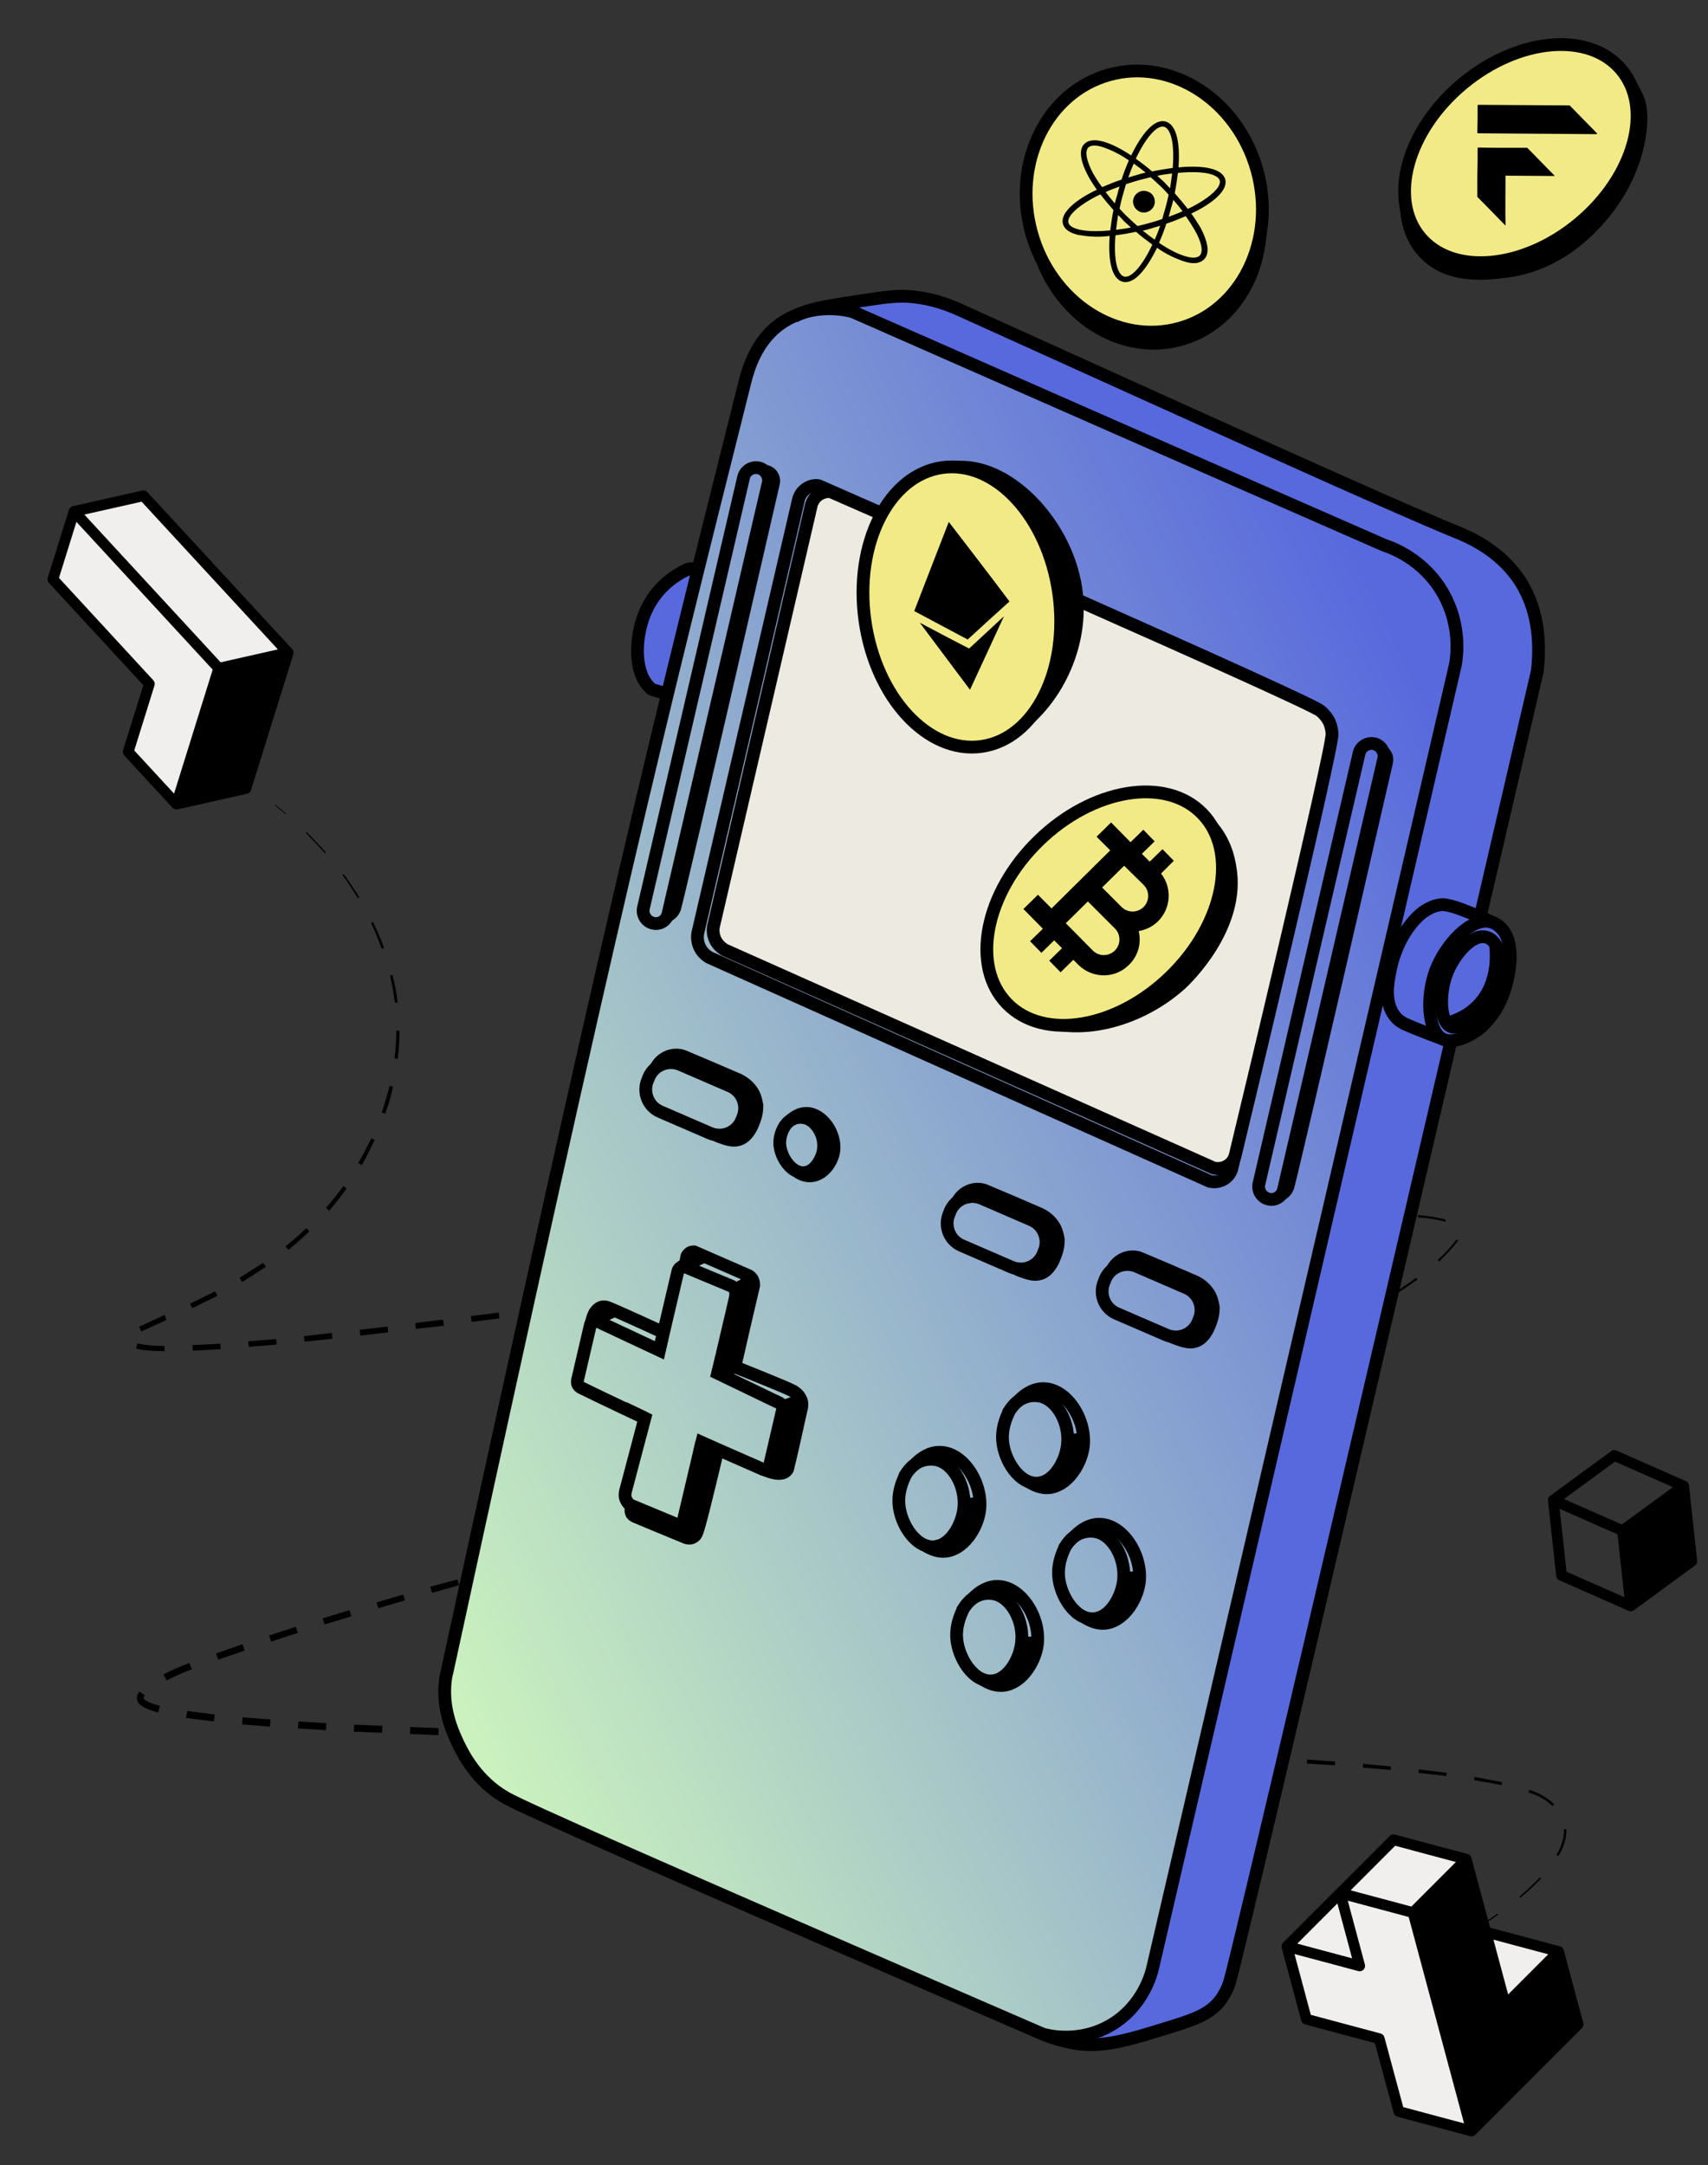 <svg width="116" height="147" viewBox="0 0 116 147" fill="none" xmlns="http://www.w3.org/2000/svg">
<rect x="0" y="0" width="116" height="147" fill="#333333" stroke="none"/>
<path d="M80.3 23.473C84.602 22.277 87.001 17.396 85.659 12.57C84.317 7.744 79.742 4.801 75.44 5.997C71.138 7.193 68.738 12.075 70.08 16.901C71.422 21.727 75.998 24.669 80.3 23.473Z" fill="black"/>
<path d="M80.106 22.29C84.335 21.115 86.691 16.309 85.37 11.557C84.048 6.804 79.549 3.905 75.32 5.08C71.092 6.256 68.735 11.061 70.057 15.814C71.379 20.566 75.878 23.466 80.106 22.29Z" fill="#F2EA86" stroke="black" stroke-width="0.866" stroke-miterlimit="10"/>
<path d="M80.906 14.499C81.241 14.341 81.576 14.164 81.892 13.966C82.897 13.316 83.351 12.705 83.213 12.172C82.996 11.423 81.675 11.206 80.038 11.364C80.156 9.747 79.92 8.446 79.151 8.249C78.382 8.052 77.534 9.097 76.824 10.556C75.463 9.649 74.201 9.215 73.649 9.767C73.255 10.161 73.354 10.911 73.906 11.956C74.083 12.271 74.28 12.586 74.497 12.882C74.162 13.04 73.827 13.217 73.511 13.414C72.506 14.065 72.052 14.676 72.19 15.209C72.289 15.563 72.644 15.8 73.176 15.938C73.906 16.076 74.635 16.115 75.365 16.017C75.246 17.633 75.483 18.935 76.252 19.132C77.021 19.329 77.869 18.284 78.579 16.825C79.171 17.239 79.841 17.574 80.551 17.791C81.063 17.929 81.497 17.89 81.773 17.614C82.168 17.219 82.069 16.47 81.517 15.425C81.32 15.11 81.123 14.794 80.906 14.499ZM82.838 12.251C82.937 12.586 82.503 13.099 81.675 13.631C81.359 13.828 81.024 14.025 80.669 14.183C80.393 13.828 80.097 13.473 79.782 13.119C79.88 12.646 79.939 12.192 79.999 11.739C81.615 11.581 82.7 11.798 82.838 12.251ZM78.106 15.13C77.81 15.209 77.534 15.287 77.258 15.347C77.041 15.169 76.844 14.972 76.627 14.775C76.41 14.578 76.213 14.361 76.035 14.164C76.094 13.887 76.154 13.611 76.232 13.335C76.311 13.059 76.39 12.784 76.469 12.508C76.745 12.409 77.021 12.33 77.297 12.251C77.593 12.172 77.869 12.094 78.145 12.034C78.362 12.212 78.559 12.409 78.776 12.606C78.993 12.803 79.19 13.02 79.368 13.217C79.308 13.493 79.249 13.769 79.171 14.045C79.092 14.321 79.013 14.597 78.934 14.873C78.658 14.972 78.382 15.051 78.106 15.13ZM78.796 15.327C78.677 15.662 78.559 15.977 78.421 16.273C78.165 16.096 77.889 15.879 77.613 15.662C77.81 15.623 78.007 15.563 78.204 15.504C78.401 15.445 78.599 15.386 78.796 15.327ZM76.804 15.445C76.449 15.524 76.114 15.563 75.799 15.603C75.838 15.287 75.877 14.952 75.937 14.597C76.075 14.735 76.213 14.873 76.351 15.031C76.508 15.169 76.647 15.307 76.804 15.445ZM75.72 13.809C75.483 13.552 75.286 13.296 75.089 13.04C75.385 12.902 75.7 12.784 76.035 12.665C75.976 12.862 75.917 13.04 75.877 13.237C75.818 13.414 75.759 13.611 75.72 13.809ZM76.627 12.054C76.745 11.719 76.863 11.403 77.001 11.108C77.258 11.285 77.534 11.502 77.81 11.719C77.613 11.758 77.415 11.817 77.218 11.877C77.001 11.936 76.804 11.995 76.627 12.054ZM78.599 11.936C78.954 11.857 79.289 11.817 79.604 11.778C79.565 12.094 79.525 12.429 79.466 12.784C79.328 12.646 79.19 12.508 79.052 12.35C78.894 12.212 78.756 12.074 78.599 11.936ZM79.683 13.572C79.92 13.828 80.117 14.085 80.314 14.341C80.018 14.479 79.703 14.597 79.368 14.716C79.427 14.518 79.486 14.341 79.525 14.144C79.585 13.966 79.644 13.769 79.683 13.572ZM79.052 8.604C79.525 8.722 79.782 9.787 79.644 11.403C79.19 11.463 78.717 11.541 78.244 11.64C77.889 11.325 77.514 11.049 77.139 10.773C77.83 9.314 78.579 8.486 79.052 8.604ZM74.241 11.778C73.787 10.93 73.669 10.28 73.906 10.023C74.064 9.866 74.359 9.846 74.754 9.944C75.444 10.161 76.075 10.477 76.666 10.891C76.489 11.305 76.311 11.739 76.173 12.192C75.7 12.35 75.266 12.527 74.852 12.705C74.635 12.429 74.438 12.113 74.241 11.778ZM72.565 15.13C72.466 14.794 72.9 14.282 73.728 13.749C74.044 13.552 74.379 13.355 74.734 13.197C75.01 13.552 75.306 13.907 75.621 14.262C75.523 14.735 75.463 15.189 75.404 15.642C73.787 15.8 72.703 15.583 72.565 15.13ZM76.351 18.777C75.877 18.659 75.621 17.594 75.759 15.977C76.213 15.918 76.686 15.839 77.159 15.741C77.514 16.056 77.889 16.332 78.263 16.608C77.573 18.067 76.824 18.895 76.351 18.777ZM81.478 17.357C81.142 17.693 80.058 17.397 78.717 16.49C78.894 16.076 79.072 15.642 79.21 15.189C79.683 15.031 80.117 14.854 80.531 14.676C80.748 14.972 80.945 15.307 81.142 15.623C81.615 16.451 81.734 17.101 81.478 17.357Z" fill="black"/>
<path d="M78.401 13.493C78.52 13.887 78.283 14.282 77.889 14.4C77.494 14.518 77.1 14.282 76.982 13.887C76.863 13.493 77.1 13.099 77.494 12.981C77.889 12.882 78.303 13.099 78.401 13.493Z" fill="black"/>
<path d="M18.672 54.62L19.421 55.231L19.382 55.271L18.652 54.659L18.672 54.62Z" fill="black"/>
<path d="M20.84 56.493L22.142 57.873L22.083 57.932L20.781 56.552L20.84 56.493Z" fill="black"/>
<path d="M23.345 59.352C23.719 59.864 24.074 60.397 24.409 60.929L24.311 60.988C23.976 60.456 23.64 59.923 23.266 59.411L23.345 59.352Z" fill="black"/>
<path d="M25.335 62.604C25.611 63.176 25.868 63.768 26.085 64.359L25.927 64.418C25.71 63.827 25.473 63.235 25.197 62.663L25.335 62.604Z" fill="black"/>
<path d="M26.658 66.193C26.816 66.804 26.934 67.435 27.013 68.066L26.816 68.085C26.737 67.455 26.638 66.844 26.48 66.232L26.658 66.193Z" fill="black"/>
<path d="M27.13 69.978C27.13 70.609 27.091 71.26 27.012 71.89L26.795 71.871C26.874 71.24 26.913 70.609 26.913 69.978H27.13Z" fill="black"/>
<path d="M26.697 73.783C26.559 74.414 26.381 75.025 26.164 75.617L25.928 75.538C26.125 74.946 26.302 74.335 26.46 73.724L26.697 73.783Z" fill="black"/>
<path d="M25.454 77.391L25.02 78.259C24.941 78.397 24.882 78.554 24.803 78.692L24.567 79.106L24.33 78.968L24.567 78.554C24.646 78.416 24.705 78.278 24.784 78.14L25.217 77.293L25.454 77.391Z" fill="black"/>
<path d="M23.541 80.703C23.166 81.216 22.772 81.728 22.358 82.201L22.141 82.004C22.555 81.531 22.949 81.038 23.324 80.526L23.541 80.703Z" fill="black"/>
<path d="M21.019 83.602C20.566 84.035 20.073 84.469 19.58 84.863L19.383 84.627C19.876 84.232 20.349 83.818 20.802 83.385L21.019 83.602Z" fill="black"/>
<path d="M18.062 86.007L16.445 87.051L16.268 86.756L17.865 85.75L18.062 86.007Z" fill="black"/>
<path d="M14.768 87.978L13.052 88.825L12.914 88.51L14.61 87.682L14.768 87.978Z" fill="black"/>
<path d="M11.317 89.614L9.601 90.403L9.443 90.088L11.179 89.279L11.317 89.614Z" fill="black"/>
<path d="M9.325 91.211C9.621 91.29 9.917 91.31 10.232 91.349C10.547 91.369 10.863 91.388 11.178 91.388V91.743C10.863 91.743 10.547 91.724 10.212 91.704C9.897 91.684 9.562 91.645 9.246 91.566L9.325 91.211Z" fill="black"/>
<path d="M13.072 91.33L14.965 91.231L14.985 91.606L13.092 91.705L13.072 91.33Z" fill="black"/>
<path d="M16.857 91.073L18.75 90.916L18.79 91.29L16.897 91.448L16.857 91.073Z" fill="black"/>
<path d="M20.643 90.719L22.535 90.502L22.575 90.896L20.682 91.093L20.643 90.719Z" fill="black"/>
<path d="M24.43 90.284L26.323 90.068L26.362 90.462L24.469 90.679L24.43 90.284Z" fill="black"/>
<path d="M28.195 89.831L30.088 89.594L30.147 90.008L28.255 90.225L28.195 89.831Z" fill="black"/>
<path d="M31.98 89.358L33.873 89.121L33.913 89.516L32.04 89.752L31.98 89.358Z" fill="black"/>
<path d="M35.746 88.866L37.639 88.629L37.698 89.023L35.805 89.26L35.746 88.866Z" fill="black"/>
<path d="M39.533 88.373L41.406 88.136L41.466 88.51L39.573 88.767L39.533 88.373Z" fill="black"/>
<path d="M43.299 87.88L45.192 87.624L45.231 87.998L43.338 88.255L43.299 87.88Z" fill="black"/>
<path d="M47.066 87.367L48.959 87.111L48.999 87.485L47.126 87.742L47.066 87.367Z" fill="black"/>
<path d="M50.852 86.874L52.725 86.618L52.784 86.953L50.891 87.229L50.852 86.874Z" fill="black"/>
<path d="M54.619 86.382L56.512 86.125L56.551 86.441L54.659 86.697L54.619 86.382Z" fill="black"/>
<path d="M58.402 85.888L60.276 85.632L60.315 85.928L58.442 86.184L58.402 85.888Z" fill="black"/>
<path d="M62.17 85.396L64.063 85.159L64.102 85.435L62.209 85.691L62.17 85.396Z" fill="black"/>
<path d="M65.955 84.923L67.848 84.686L67.868 84.942L65.975 85.199L65.955 84.923Z" fill="black"/>
<path d="M69.723 84.469L71.616 84.252L71.655 84.469L69.762 84.705L69.723 84.469Z" fill="black"/>
<path d="M73.506 84.015L75.399 83.818L75.418 84.015L73.545 84.252L73.506 84.015Z" fill="black"/>
<path d="M77.293 83.601L79.186 83.404L79.206 83.601L77.313 83.798L77.293 83.601Z" fill="black"/>
<path d="M81.08 83.227L82.993 83.05V83.207L81.1 83.404L81.08 83.227Z" fill="black"/>
<path d="M84.885 82.872L86.778 82.714L86.797 82.892L84.885 83.049V82.872Z" fill="black"/>
<path d="M88.672 82.596L90.585 82.497V82.655L88.692 82.754L88.672 82.596Z" fill="black"/>
<path d="M92.496 82.418H94.389V82.556L92.496 82.576V82.418Z" fill="black"/>
<path d="M96.301 82.497C96.932 82.556 97.563 82.635 98.194 82.813L98.154 82.951C97.563 82.773 96.912 82.695 96.301 82.655V82.497Z" fill="black"/>
<path d="M99.023 84.232C98.924 84.37 98.826 84.489 98.727 84.607C98.629 84.725 98.53 84.844 98.412 84.962C98.195 85.198 97.978 85.415 97.741 85.652L97.643 85.553C97.879 85.336 98.096 85.12 98.313 84.883C98.412 84.765 98.53 84.646 98.629 84.528C98.727 84.41 98.826 84.272 98.924 84.154L99.023 84.232Z" fill="black"/>
<path d="M96.264 86.874C95.751 87.249 95.219 87.603 94.686 87.939L94.607 87.82C95.14 87.485 95.672 87.13 96.185 86.756L96.264 86.874Z" fill="black"/>
<path d="M93.028 88.905L91.333 89.772L91.273 89.634L92.95 88.767L93.028 88.905Z" fill="black"/>
<path d="M89.597 90.581L87.862 91.33L87.803 91.192L89.538 90.442L89.597 90.581Z" fill="black"/>
<path d="M86.088 92.04L84.313 92.73L84.254 92.572L86.028 91.902L86.088 92.04Z" fill="black"/>
<path d="M82.518 93.38L80.723 93.991L80.664 93.814L82.458 93.203L82.518 93.38Z" fill="black"/>
<path d="M78.91 94.603L77.096 95.175L77.037 94.978L78.851 94.406L78.91 94.603Z" fill="black"/>
<path d="M75.282 95.746L73.468 96.298L73.389 96.082L75.222 95.549L75.282 95.746Z" fill="black"/>
<path d="M71.633 96.83L69.799 97.363L69.74 97.126L71.574 96.614L71.633 96.83Z" fill="black"/>
<path d="M67.967 97.875L66.133 98.388L66.074 98.151L67.908 97.639L67.967 97.875Z" fill="black"/>
<path d="M64.299 98.9L62.466 99.393L62.387 99.117L64.24 98.644L64.299 98.9Z" fill="black"/>
<path d="M60.631 99.886L58.778 100.36L58.719 100.084L60.553 99.61L60.631 99.886Z" fill="black"/>
<path d="M56.944 100.852L55.11 101.325L55.031 101.029L56.865 100.556L56.944 100.852Z" fill="black"/>
<path d="M53.258 101.817L51.425 102.291L51.346 101.975L53.179 101.502L53.258 101.817Z" fill="black"/>
<path d="M49.569 102.764L47.735 103.237L47.637 102.902L49.49 102.429L49.569 102.764Z" fill="black"/>
<path d="M45.882 103.71L44.048 104.183L43.949 103.848L45.803 103.375L45.882 103.71Z" fill="black"/>
<path d="M42.214 104.677L40.36 105.15L40.262 104.795L42.115 104.302L42.214 104.677Z" fill="black"/>
<path d="M38.526 105.643L36.693 106.135L36.574 105.741L38.428 105.268L38.526 105.643Z" fill="black"/>
<path d="M34.841 106.629L33.007 107.121L32.908 106.727L34.742 106.234L34.841 106.629Z" fill="black"/>
<path d="M31.173 107.634L29.339 108.147L29.221 107.733L31.074 107.24L31.173 107.634Z" fill="black"/>
<path d="M27.505 108.659L25.691 109.191L25.572 108.797L27.386 108.265L27.505 108.659Z" fill="black"/>
<path d="M23.856 109.743L22.042 110.295L21.904 109.881L23.738 109.329L23.856 109.743Z" fill="black"/>
<path d="M20.229 110.867L18.415 111.458L18.277 111.044L20.091 110.453L20.229 110.867Z" fill="black"/>
<path d="M16.62 112.07L14.826 112.681L14.668 112.267L16.462 111.636L16.62 112.07Z" fill="black"/>
<path d="M13.032 113.331C12.44 113.568 11.869 113.804 11.316 114.1L11.1 113.686C11.671 113.39 12.263 113.134 12.854 112.917L13.032 113.331Z" fill="black"/>
<path d="M9.837 115.106C9.798 115.165 9.778 115.205 9.758 115.244C9.738 115.283 9.758 115.303 9.758 115.323C9.778 115.362 9.876 115.461 10.014 115.52C10.271 115.658 10.567 115.737 10.862 115.816L10.744 116.269C10.429 116.19 10.113 116.092 9.798 115.934C9.64 115.835 9.462 115.757 9.344 115.52C9.285 115.382 9.285 115.244 9.324 115.126C9.364 115.007 9.423 114.929 9.462 114.85L9.837 115.106Z" fill="black"/>
<path d="M12.716 116.171L14.589 116.408L14.53 116.881L12.637 116.644L12.716 116.171Z" fill="black"/>
<path d="M16.481 116.604L18.374 116.743L18.334 117.235L16.441 117.078L16.481 116.604Z" fill="black"/>
<path d="M20.268 116.881L22.161 116.999L22.141 117.472L20.229 117.354L20.268 116.881Z" fill="black"/>
<path d="M24.055 117.098L25.968 117.176L25.948 117.65L24.035 117.571L24.055 117.098Z" fill="black"/>
<path d="M27.86 117.255L29.792 117.334L29.772 117.807L27.84 117.728L27.86 117.255Z" fill="black"/>
<path d="M31.698 117.398L31.682 117.871L33.593 117.936L33.609 117.463L31.698 117.398Z" fill="black"/>
<path d="M35.51 117.531L37.403 117.59L37.383 118.063L35.49 118.004L35.51 117.531Z" fill="black"/>
<path d="M39.315 117.65L41.208 117.709V118.162L39.295 118.103L39.315 117.65Z" fill="black"/>
<path d="M43.121 117.748L45.014 117.807V118.26L43.102 118.221L43.121 117.748Z" fill="black"/>
<path d="M46.926 117.866L48.819 117.906V118.359L46.906 118.32L46.926 117.866Z" fill="black"/>
<path d="M50.735 117.965L52.627 118.004V118.458L50.715 118.399L50.735 117.965Z" fill="black"/>
<path d="M54.539 118.063L56.432 118.123V118.537L54.52 118.497L54.539 118.063Z" fill="black"/>
<path d="M58.344 118.162L60.237 118.221V118.635L58.324 118.596L58.344 118.162Z" fill="black"/>
<path d="M62.151 118.28L64.043 118.34V118.734L62.131 118.675L62.151 118.28Z" fill="black"/>
<path d="M65.955 118.398L67.848 118.477V118.832L65.936 118.792L65.955 118.398Z" fill="black"/>
<path d="M69.76 118.537L71.653 118.596V118.951L69.74 118.892L69.76 118.537Z" fill="black"/>
<path d="M73.567 118.675L75.46 118.754V119.089L73.547 119.01L73.567 118.675Z" fill="black"/>
<path d="M77.373 118.832L79.266 118.911L79.246 119.226L77.353 119.148L77.373 118.832Z" fill="black"/>
<path d="M81.178 119.01L83.071 119.109L83.051 119.405L81.158 119.326L81.178 119.01Z" fill="black"/>
<path d="M84.983 119.226L86.876 119.325L86.856 119.621L84.963 119.502L84.983 119.226Z" fill="black"/>
<path d="M88.77 119.463L90.682 119.601L90.663 119.858L88.75 119.739L88.77 119.463Z" fill="black"/>
<path d="M92.574 119.758L94.467 119.936L94.448 120.172L92.555 120.015L92.574 119.758Z" fill="black"/>
<path d="M96.362 120.133L98.254 120.37L98.235 120.587L96.342 120.37L96.362 120.133Z" fill="black"/>
<path d="M100.147 120.646L102.02 121.001L101.981 121.198L100.107 120.863L100.147 120.646Z" fill="black"/>
<path d="M103.874 121.514C104.169 121.612 104.465 121.75 104.761 121.908C104.899 121.987 105.037 122.086 105.175 122.184C105.313 122.283 105.431 122.381 105.55 122.5L105.431 122.618C105.313 122.519 105.195 122.421 105.076 122.322C104.958 122.224 104.82 122.145 104.682 122.066C104.406 121.908 104.11 121.81 103.814 121.691L103.874 121.514Z" fill="black"/>
<path d="M106.377 124.195C106.397 124.53 106.338 124.845 106.239 125.161C106.141 125.476 106.003 125.752 105.825 126.028L105.707 125.949C106.023 125.417 106.239 124.806 106.22 124.195H106.377Z" fill="black"/>
<path d="M104.662 127.546C104.228 128 103.755 128.433 103.262 128.847L103.203 128.768C103.676 128.354 104.15 127.921 104.583 127.467L104.662 127.546Z" fill="black"/>
<path d="M101.744 130.011L100.166 131.076L100.127 131.017L101.704 129.932L101.744 130.011Z" fill="black"/>
<path d="M98.59 132.08L97.762 132.554L97.742 132.534L98.551 132.041L98.59 132.08Z" fill="black"/>
<path d="M72.052 138.526C52.965 130.344 38.945 124.311 38.905 124.292C38.866 124.272 38.807 124.233 38.807 124.233C36.815 123.089 35.889 121.177 35.573 120.526C35.238 119.797 34.331 117.904 34.745 115.676C34.765 115.597 34.784 115.518 34.784 115.518C34.824 115.361 60.871 64.259 49.474 50.163C48.804 49.354 47.522 48.033 45.057 47.028C44.801 47.008 44.387 46.949 44.032 46.673C43.421 46.2 43.322 45.451 43.243 44.761C43.184 44.288 43.066 42.967 43.776 41.468C43.776 41.468 44.308 40.384 46.043 38.984C46.28 38.807 46.596 38.57 47.01 38.59C47.167 38.59 47.305 38.649 47.384 38.669C50.164 35.83 53.753 31.335 55.666 25.006C56.1 23.606 56.395 22.246 56.612 20.984C57.046 20.807 57.519 20.649 58.032 20.511C60.359 19.9 62.449 20.176 63.829 20.511C82.483 28.476 96.147 34.627 99.815 36.52C100.603 36.934 102.141 37.762 103.226 39.477C104.527 41.527 104.527 43.775 104.409 45.116C103.068 50.853 101.727 56.57 100.387 62.307C100.761 62.347 101.333 62.485 101.806 62.918C102.733 63.766 102.575 65.166 102.477 65.974C102.398 66.743 101.984 68.892 100.111 70.036C99.499 70.41 98.908 70.568 98.513 70.647C93.584 91.604 88.674 112.541 83.744 133.499C83.685 134.07 83.488 134.958 82.857 135.766C82.561 136.16 82.068 136.653 79.88 137.481C77.474 138.408 75.601 139.098 73.195 138.763C72.722 138.704 72.308 138.605 72.052 138.526Z" fill="#5869DD"/>
<path d="M70.828 138.112C43.992 126.5 35.631 122.774 34.428 122.103C34.369 122.064 34.33 122.044 34.33 122.044C32.378 120.94 31.451 119.087 31.136 118.436C30.8 117.727 29.893 115.873 30.307 113.724C30.327 113.646 30.327 113.586 30.347 113.567C41.665 61.44 44.642 49.63 50.578 25.992C50.794 25.124 51.327 23.153 53.023 21.97C55.251 20.432 57.637 21.083 57.952 21.181C69.961 26.465 81.969 31.749 93.997 37.013C94.529 37.19 96.679 37.959 98 40.266C99.242 42.434 98.946 44.544 98.848 45.115L78.301 133.538C78.222 133.913 77.67 136.219 75.403 137.521C73.313 138.723 71.242 138.23 70.828 138.112Z" fill="url(#paint0_linear_2493_10323)"/>
<path d="M70.828 138.112C43.992 126.5 35.631 122.774 34.428 122.103C34.369 122.064 34.33 122.044 34.33 122.044C32.378 120.94 31.451 119.087 31.136 118.436C30.8 117.727 29.893 115.873 30.307 113.724C30.327 113.646 30.327 113.586 30.347 113.567C41.665 61.44 44.642 49.63 50.578 25.992C50.794 25.124 51.327 23.153 53.023 21.97C55.251 20.432 57.637 21.083 57.952 21.181C69.961 26.465 81.969 31.749 93.997 37.013C94.529 37.19 96.679 37.959 98 40.266C99.242 42.434 98.946 44.544 98.848 45.115L78.301 133.538C78.222 133.913 77.67 136.219 75.403 137.521C73.313 138.723 71.242 138.23 70.828 138.112Z" stroke="black" stroke-width="0.867" stroke-miterlimit="10"/>
<path d="M98.552 70.646C92.281 97.538 84.02 132.946 83.507 134.583C83.31 135.233 82.915 135.766 82.915 135.766C82.206 136.712 81.22 137.067 79.938 137.481C76.606 138.526 74.949 139.038 73.076 138.743C72.09 138.585 71.321 138.309 70.828 138.112" stroke="black" stroke-width="0.866" stroke-miterlimit="10"/>
<path d="M53.93 21.497C54.916 20.964 56.079 20.787 58.406 20.432C60.102 20.176 60.989 20.038 62.034 20.156C63.375 20.294 64.439 20.708 65.149 21.024C81.929 28.614 94.253 34.213 98.828 36.086C99.656 36.421 101.864 37.308 103.264 39.497C104.605 41.606 104.586 44.011 104.408 45.569C103.501 49.453 102.141 55.348 100.524 62.268" stroke="black" stroke-width="0.866" stroke-miterlimit="10"/>
<path d="M82.166 80.209C70.887 75.162 59.608 70.134 48.349 65.087C48.231 65.048 47.797 64.85 47.541 64.358C47.324 63.924 47.364 63.53 47.383 63.392L54.225 33.937C54.245 33.839 54.364 33.405 54.797 33.148C55.133 32.932 55.487 32.951 55.586 32.971C58.287 34.154 88.791 47.541 89.639 48.25C90.053 48.586 90.251 48.999 90.251 48.999C90.251 48.999 90.428 49.394 90.448 49.847C90.487 50.951 84.158 77.251 83.684 79.262C83.546 79.952 82.856 80.366 82.166 80.209Z" stroke="black" stroke-width="0.866" stroke-miterlimit="10"/>
<path d="M82.422 79.301C71.419 74.392 60.397 69.483 49.394 64.574C49.276 64.535 48.862 64.338 48.605 63.864C48.389 63.45 48.428 63.056 48.448 62.938L55.093 34.331C55.112 34.233 55.231 33.819 55.645 33.562C55.98 33.365 56.315 33.365 56.414 33.385C59.036 34.528 88.85 47.58 89.678 48.27C90.073 48.585 90.27 48.999 90.27 48.999C90.27 48.999 90.447 49.374 90.467 49.827C90.507 50.892 84.374 76.443 83.901 78.394C83.763 79.045 83.093 79.459 82.422 79.301Z" fill="#EDEAE2" stroke="black" stroke-width="0.866" stroke-miterlimit="10"/>
<path d="M47.66 97.933C47.246 99.687 46.831 101.442 46.417 103.197C46.358 103.414 46.141 103.552 45.944 103.492L42.77 102.172C42.671 102.073 42.533 101.915 42.474 101.698C42.415 101.482 42.474 101.284 42.493 101.205C43.046 99.096 43.795 96.277 43.795 96.277C43.322 96.04 42.829 95.823 42.355 95.587" stroke="black" stroke-width="0.866" stroke-miterlimit="10"/>
<path d="M44.76 91.762C45.194 89.948 45.608 88.114 46.041 86.301C46.101 86.084 46.318 85.946 46.515 86.005L49.689 87.326C49.709 87.326 49.709 87.346 49.729 87.346C49.906 87.444 49.985 87.72 49.965 87.937C49.965 87.957 49.965 87.957 49.965 87.976C49.946 88.114 49.709 89.12 48.743 93.24" stroke="black" stroke-width="0.866" stroke-miterlimit="10"/>
<path d="M48.764 98.386C48.034 101.462 47.482 103.709 47.324 104.064C47.305 104.123 47.226 104.301 47.048 104.38C46.831 104.498 46.614 104.399 46.595 104.399C45.431 103.926 44.268 103.433 43.124 102.96C43.085 102.941 42.967 102.881 42.907 102.783C42.809 102.605 42.868 102.369 42.907 102.231" stroke="black" stroke-width="0.866" stroke-miterlimit="10"/>
<path d="M46.516 85.926C46.555 85.709 46.614 85.512 46.654 85.295C46.673 85.256 46.713 85.157 46.831 85.078C46.969 84.98 47.127 84.999 47.147 84.999C48.389 85.532 49.611 86.084 50.854 86.616C50.913 86.656 51.051 86.734 51.13 86.932C51.189 87.07 51.189 87.208 51.189 87.267C50.755 89.12 50.321 90.973 49.907 92.807C50.518 93.043 53.456 94.226 53.772 94.404C53.831 94.443 53.89 94.463 53.89 94.463C54.008 94.542 54.186 94.66 54.304 94.857C54.344 94.916 54.482 95.133 54.462 95.389C54.462 95.488 54.442 95.547 54.442 95.567C54.127 96.927 53.851 98.288 53.516 99.628C53.516 99.668 53.496 99.766 53.417 99.845C53.259 100.042 52.964 100.042 52.865 100.042C52.747 100.042 52.648 100.022 52.471 99.983C52.273 99.924 52.017 99.845 51.721 99.707" stroke="black" stroke-width="0.866" stroke-miterlimit="10"/>
<path d="M46.24 86.025C46.792 85.768 47.325 85.532 47.877 85.275" stroke="black" stroke-width="0.866" stroke-miterlimit="10"/>
<path d="M49.928 87.563C50.342 87.346 50.756 87.109 51.17 86.892" stroke="black" stroke-width="0.866" stroke-miterlimit="10"/>
<path d="M45.135 72.204C45.569 72.046 46.002 71.888 46.436 71.731" stroke="black" stroke-width="0.866" stroke-miterlimit="10"/>
<path d="M53.18 95.507C53.594 95.349 54.008 95.211 54.422 95.054" stroke="black" stroke-width="0.866" stroke-miterlimit="10"/>
<path d="M48.783 93.201C49.178 93.063 49.592 92.925 49.986 92.787" stroke="black" stroke-width="0.866" stroke-miterlimit="10"/>
<path d="M40.246 89.632C40.759 89.415 41.252 89.199 41.764 88.982" stroke="black" stroke-width="0.866" stroke-miterlimit="10"/>
<path d="M46.221 103.473C46.497 103.71 46.773 103.966 47.049 104.202" stroke="black" stroke-width="0.866" stroke-miterlimit="10"/>
<path d="M43.776 96.276C41.41 95.172 39.714 94.344 39.477 94.226C39.438 94.206 39.319 94.147 39.26 94.029C39.181 93.891 39.221 93.753 39.221 93.713C39.517 92.471 39.793 91.229 40.088 89.987C40.088 89.967 40.128 89.829 40.266 89.751C40.404 89.672 40.542 89.711 40.581 89.711C41.981 90.362 43.381 91.032 44.781 91.683C44.84 91.407 44.9 91.131 44.978 90.855" stroke="black" stroke-width="0.866" stroke-miterlimit="10"/>
<path d="M49.001 92.175C48.922 92.53 48.843 92.885 48.744 93.24C51.012 94.324 52.648 95.132 52.885 95.231C52.924 95.251 53.043 95.31 53.102 95.428C53.181 95.566 53.141 95.704 53.141 95.744C52.846 96.986 52.569 98.228 52.274 99.47C52.274 99.49 52.234 99.627 52.096 99.706C51.958 99.785 51.82 99.746 51.781 99.746C50.401 99.135 49.02 98.543 47.66 97.932C47.6 98.169 47.561 98.385 47.502 98.622" stroke="black" stroke-width="0.866" stroke-miterlimit="10"/>
<path d="M44.347 62.682C43.894 62.583 43.598 62.11 43.697 61.657L50.499 32.419C50.598 31.966 51.071 31.67 51.525 31.768C51.978 31.867 52.274 32.34 52.175 32.794L45.373 62.031C45.274 62.504 44.801 62.8 44.347 62.682Z" stroke="black" stroke-width="0.866" stroke-miterlimit="10"/>
<path d="M50.439 75.891L50.36 76.088C50.005 76.916 49.039 77.291 48.211 76.936L44.839 75.477C44.011 75.122 43.636 74.156 43.991 73.328L44.07 73.131C44.425 72.303 45.391 71.928 46.219 72.283L49.591 73.742C50.419 74.097 50.794 75.063 50.439 75.891Z" stroke="black" stroke-width="0.866" stroke-miterlimit="10"/>
<path d="M44.543 72.5C44.622 72.362 44.858 71.948 45.351 71.751C45.627 71.633 45.884 71.633 45.943 71.633C46.14 71.633 46.337 71.672 46.535 71.771C47.757 72.283 48.96 72.796 50.182 73.328C50.38 73.427 50.892 73.703 51.188 74.294C51.365 74.669 51.385 74.984 51.405 75.063C51.405 75.201 51.405 75.438 51.326 75.753C51.227 76.069 50.912 77.212 50.103 77.389C49.709 77.488 49.256 77.311 48.92 77.192C48.743 77.133 48.585 77.054 48.487 76.995" stroke="black" stroke-width="0.866" stroke-miterlimit="10"/>
<path d="M65.603 81.313C66.037 81.155 66.471 80.997 66.905 80.839" stroke="black" stroke-width="0.866" stroke-miterlimit="10"/>
<path d="M70.908 84.98L70.829 85.177C70.474 86.005 69.508 86.38 68.68 86.025L65.308 84.566C64.48 84.211 64.105 83.245 64.46 82.417L64.539 82.22C64.894 81.392 65.86 81.017 66.688 81.372L70.06 82.831C70.888 83.186 71.263 84.171 70.908 84.98Z" stroke="black" stroke-width="0.866" stroke-miterlimit="10"/>
<path d="M65.012 81.609C65.091 81.471 65.327 81.057 65.82 80.859C66.096 80.741 66.353 80.741 66.412 80.741C66.609 80.741 66.806 80.781 67.003 80.879C68.226 81.392 69.429 81.904 70.651 82.437C70.848 82.535 71.361 82.811 71.657 83.403C71.834 83.777 71.854 84.093 71.874 84.172C71.874 84.31 71.874 84.546 71.795 84.862C71.696 85.177 71.381 86.321 70.572 86.498C70.178 86.597 69.724 86.419 69.389 86.301C69.212 86.242 69.054 86.163 68.955 86.104" stroke="black" stroke-width="0.866" stroke-miterlimit="10"/>
<path d="M76.152 85.906C76.586 85.748 77.02 85.59 77.454 85.433" stroke="black" stroke-width="0.866" stroke-miterlimit="10"/>
<path d="M81.435 89.594L81.356 89.791C81.001 90.619 80.035 90.993 79.207 90.638L75.835 89.18C75.007 88.825 74.632 87.859 74.987 87.031L75.066 86.833C75.421 86.005 76.387 85.631 77.215 85.986L80.587 87.445C81.415 87.799 81.79 88.766 81.435 89.594Z" stroke="black" stroke-width="0.866" stroke-miterlimit="10"/>
<path d="M75.539 86.202C75.618 86.064 75.855 85.65 76.347 85.453C76.624 85.335 76.88 85.335 76.939 85.335C77.136 85.335 77.333 85.374 77.531 85.473C78.753 85.985 79.956 86.498 81.178 87.03C81.376 87.129 81.888 87.405 82.184 87.996C82.362 88.371 82.381 88.686 82.401 88.765C82.401 88.903 82.401 89.14 82.322 89.455C82.224 89.771 81.908 90.914 81.1 91.092C80.705 91.19 80.252 91.013 79.916 90.894C79.739 90.835 79.581 90.756 79.483 90.697" stroke="black" stroke-width="0.866" stroke-miterlimit="10"/>
<path d="M86.15 81.412C85.697 81.313 85.401 80.84 85.499 80.386L92.302 51.149C92.401 50.695 92.874 50.4 93.328 50.498C93.781 50.597 94.077 51.07 93.978 51.523L87.175 80.761C87.077 81.234 86.604 81.53 86.15 81.412Z" stroke="black" stroke-width="0.866" stroke-miterlimit="10"/>
<path d="M92.874 50.596C92.992 50.557 93.17 50.478 93.406 50.478C93.485 50.478 93.584 50.458 93.722 50.498C93.959 50.537 94.274 50.695 94.451 50.99C94.708 51.385 94.609 51.779 94.59 51.858C89.364 74.59 87.984 80.406 87.866 80.76C87.846 80.8 87.826 80.839 87.826 80.839C87.728 81.076 87.531 81.293 87.294 81.431C87.195 81.49 86.88 81.667 86.485 81.628C86.347 81.608 86.229 81.569 86.17 81.549C86.347 81.549 86.564 81.51 86.742 81.391C87.057 81.174 87.116 80.76 87.136 80.681C87.294 79.794 93.525 55.742 93.88 51.661C93.899 51.503 93.919 51.168 93.702 50.931C93.505 50.636 93.17 50.596 92.874 50.596Z" fill="black"/>
<path d="M51.23 31.67C51.348 31.63 51.545 31.551 51.762 31.551C51.841 31.551 51.939 31.532 52.077 31.571C52.314 31.61 52.63 31.768 52.807 32.064C53.063 32.458 52.965 32.852 52.945 32.931C47.72 55.663 46.34 61.479 46.221 61.834C46.201 61.873 46.182 61.913 46.182 61.913C46.083 62.149 45.886 62.366 45.649 62.504C45.551 62.563 45.235 62.741 44.841 62.701C44.703 62.682 44.584 62.642 44.525 62.622C44.703 62.622 44.92 62.583 45.097 62.465C45.413 62.248 45.472 61.834 45.492 61.755C45.61 61.104 48.39 49.177 52.235 32.734C52.255 32.695 52.314 32.3 52.058 32.005C51.88 31.729 51.565 31.61 51.23 31.67Z" fill="black"/>
<path d="M71.894 106.962C71.972 108.362 73.077 110.077 74.378 109.899C75.423 109.761 76.153 108.44 76.291 107.395C76.508 105.858 75.601 104.241 74.457 104.004C74.181 103.945 73.648 103.906 73.116 104.221C72.702 104.478 72.465 104.832 72.327 105.049C72.327 105.109 71.834 105.937 71.894 106.962Z" stroke="black" stroke-width="0.866" stroke-miterlimit="10"/>
<path d="M75.797 103.847C75.245 103.867 74.712 103.906 74.16 103.926" stroke="black" stroke-width="0.866" stroke-miterlimit="10"/>
<path d="M75.895 109.86C75.383 109.86 74.89 109.88 74.377 109.88" stroke="black" stroke-width="0.866" stroke-miterlimit="10"/>
<path d="M73.035 104.261C73.489 103.808 74.041 103.492 74.632 103.492C76.249 103.472 77.61 105.621 77.373 107.455C77.196 108.697 76.249 110.116 75.027 110.215C74.573 110.254 74.12 110.097 73.686 109.821" stroke="black" stroke-width="0.866" stroke-miterlimit="10"/>
<path d="M68.089 97.755C68.168 99.155 69.272 100.87 70.573 100.692C71.618 100.554 72.348 99.234 72.486 98.189C72.703 96.651 71.796 95.034 70.652 94.798C70.376 94.739 69.844 94.699 69.311 95.014C68.897 95.271 68.661 95.626 68.523 95.843C68.523 95.902 68.03 96.73 68.089 97.755Z" stroke="black" stroke-width="0.866" stroke-miterlimit="10"/>
<path d="M71.992 94.66C71.44 94.68 70.908 94.719 70.356 94.739" stroke="black" stroke-width="0.866" stroke-miterlimit="10"/>
<path d="M72.089 100.673C71.576 100.673 71.083 100.693 70.57 100.693" stroke="black" stroke-width="0.866" stroke-miterlimit="10"/>
<path d="M69.232 95.053C69.686 94.6 70.238 94.284 70.83 94.284C72.447 94.265 73.807 96.414 73.57 98.247C73.393 99.489 72.447 100.909 71.224 101.007C70.77 101.047 70.317 100.889 69.883 100.613" stroke="black" stroke-width="0.866" stroke-miterlimit="10"/>
<path d="M52.964 77.744C53.043 78.632 53.793 79.716 54.66 79.617C55.35 79.538 55.824 78.71 55.922 78.06C56.06 77.094 55.429 76.069 54.66 75.891C54.483 75.852 54.108 75.832 53.773 76.009C53.497 76.167 53.339 76.384 53.26 76.522C53.221 76.581 52.905 77.114 52.964 77.744Z" stroke="black" stroke-width="0.866" stroke-miterlimit="10"/>
<path d="M55.547 75.832C55.193 75.852 54.818 75.852 54.463 75.871" stroke="black" stroke-width="0.866" stroke-miterlimit="10"/>
<path d="M55.666 79.637C55.331 79.637 54.995 79.637 54.66 79.637" stroke="black" stroke-width="0.866" stroke-miterlimit="10"/>
<path d="M53.693 76.068C53.989 75.792 54.364 75.595 54.758 75.595C55.843 75.595 56.769 76.975 56.631 78.119C56.533 78.907 55.902 79.775 55.074 79.834C54.758 79.854 54.462 79.755 54.186 79.578" stroke="black" stroke-width="0.866" stroke-miterlimit="10"/>
<path d="M61.048 102.073C61.127 103.472 62.231 105.188 63.532 105.01C64.577 104.872 65.307 103.551 65.445 102.506C65.662 100.969 64.755 99.352 63.611 99.115C63.335 99.056 62.803 99.017 62.27 99.332C61.856 99.589 61.62 99.943 61.482 100.16C61.482 100.219 60.989 101.048 61.048 102.073Z" stroke="black" stroke-width="0.866" stroke-miterlimit="10"/>
<path d="M64.951 98.958C64.399 98.978 63.867 99.017 63.315 99.037" stroke="black" stroke-width="0.866" stroke-miterlimit="10"/>
<path d="M65.049 104.97C64.537 104.97 64.044 104.99 63.531 104.99" stroke="black" stroke-width="0.866" stroke-miterlimit="10"/>
<path d="M62.193 99.372C62.647 98.918 63.199 98.603 63.791 98.603C65.407 98.583 66.768 100.732 66.531 102.565C66.354 103.807 65.407 105.227 64.185 105.326C63.731 105.365 63.278 105.207 62.844 104.931" stroke="black" stroke-width="0.866" stroke-miterlimit="10"/>
<path d="M64.972 111.181C65.051 112.581 66.155 114.296 67.456 114.119C68.501 113.981 69.231 112.66 69.369 111.615C69.586 110.077 68.679 108.461 67.535 108.224C67.259 108.165 66.727 108.126 66.194 108.441C65.78 108.697 65.543 109.052 65.406 109.269C65.406 109.328 64.913 110.156 64.972 111.181Z" stroke="black" stroke-width="0.866" stroke-miterlimit="10"/>
<path d="M68.877 108.085C68.325 108.105 67.792 108.145 67.24 108.164" stroke="black" stroke-width="0.866" stroke-miterlimit="10"/>
<path d="M68.973 114.099C68.461 114.099 67.968 114.119 67.455 114.119" stroke="black" stroke-width="0.866" stroke-miterlimit="10"/>
<path d="M66.115 108.48C66.569 108.027 67.121 107.711 67.712 107.711C69.329 107.691 70.69 109.84 70.453 111.674C70.276 112.916 69.329 114.335 68.107 114.434C67.653 114.473 67.2 114.316 66.766 114.04" stroke="black" stroke-width="0.866" stroke-miterlimit="10"/>
<path d="M45.077 90.48C44.938 90.421 41.744 88.942 41.231 88.765C41.192 88.745 41.093 88.725 40.975 88.725C40.719 88.745 40.522 88.942 40.403 89.12C40.384 89.159 40.364 89.199 40.344 89.238C40.265 89.396 40.187 89.672 40.088 90.066" stroke="black" stroke-width="0.866" stroke-miterlimit="10"/>
<path d="M98.237 66.151C97.744 67.492 97.783 69.365 98.532 69.7C99.065 69.936 99.992 69.286 100.425 68.832C100.603 68.635 100.761 68.418 100.839 68.32C100.859 68.28 101.254 67.748 101.47 67.176C101.786 66.388 102.2 64.633 101.352 63.864C101.273 63.785 101.135 63.667 100.918 63.628C99.992 63.371 98.73 64.811 98.237 66.151Z" stroke="black" stroke-width="0.866" stroke-miterlimit="10"/>
<path d="M97.507 65.895C96.856 67.61 96.935 70.075 98.02 70.568C98.789 70.903 99.992 70.252 100.544 69.779C100.978 69.424 101.372 68.852 101.392 68.833C101.471 68.734 101.648 68.458 101.845 68.064C101.845 68.064 102.082 67.591 102.22 67.098C102.318 66.782 103.147 64.042 101.845 62.918C101.727 62.82 101.53 62.662 101.234 62.583C99.893 62.267 98.178 64.141 97.507 65.895Z" stroke="black" stroke-width="0.866" stroke-miterlimit="10"/>
<path d="M101.392 62.642C100.801 62.366 100.288 62.15 99.835 61.972C99.105 61.676 98.71 61.538 98.198 61.44C98.178 61.44 98.178 61.44 98.178 61.44C98.178 61.44 97.981 61.4 97.764 61.44C97.015 61.558 96.423 62.11 96.423 62.11C95.97 62.504 94.865 63.707 94.432 65.817C94.254 66.684 93.978 68.064 94.747 69.01C94.846 69.129 94.925 69.207 95.004 69.267C95.201 69.424 95.359 69.503 95.457 69.543C95.753 69.681 96.719 70.075 98.04 70.568" stroke="black" stroke-width="0.866" stroke-miterlimit="10"/>
<path d="M45.331 47.127C44.858 46.989 44.503 46.87 44.404 46.851C44.385 46.851 44.306 46.831 44.227 46.772C44.227 46.772 44.207 46.752 44.188 46.732C43.044 45.707 43.182 43.538 43.596 42.198C44.424 39.438 46.81 38.61 46.85 38.61C46.928 38.61 47.007 38.61 47.007 38.61C47.126 38.629 47.264 38.669 47.382 38.688" stroke="black" stroke-width="0.866" stroke-miterlimit="10"/>
<path d="M49.374 90.283C49.295 90.5 49.216 90.717 49.216 90.953C49.216 91.052 49.216 91.131 49.216 91.229C49.216 91.466 49.118 91.683 49.059 91.919C48.921 92.353 48.881 92.806 48.842 93.28C48.96 93.339 49.098 93.26 49.216 93.201C49.374 93.102 49.512 93.023 49.67 92.925C49.749 92.866 49.847 92.806 49.907 92.728C49.985 92.649 50.025 92.55 50.064 92.452C50.538 91.269 50.774 90.007 50.991 88.745C51.07 88.292 51.149 87.858 51.228 87.405C51.247 87.267 51.247 87.089 51.129 87.05C50.932 86.971 50.459 87.306 50.301 87.444C50.104 87.621 50.005 87.878 49.907 88.114C49.65 88.785 49.571 89.553 49.374 90.283Z" fill="black"/>
<path d="M52.727 97.716C52.727 97.716 52.569 97.992 52.569 98.229C52.569 98.307 52.569 98.367 52.569 98.445C52.569 98.623 52.411 98.978 52.411 98.978C52.194 99.431 52.253 100.003 52.372 100.042C52.411 100.062 52.451 99.983 52.549 99.983C52.628 99.983 52.667 100.023 52.746 100.062C52.884 100.101 53.003 100.082 53.101 100.062C53.101 100.062 53.279 100.023 53.456 99.885C53.929 99.49 53.713 97.598 54.343 96.494C54.383 96.434 54.639 95.981 54.58 95.449C54.56 95.252 54.521 95.192 54.482 95.153C54.245 94.956 53.575 95.232 53.239 95.705C53.141 95.823 53.121 95.942 53.042 96.159C52.746 96.967 52.924 97.341 52.727 97.716Z" fill="black"/>
<path d="M47.008 101.008C46.929 101.225 46.85 101.442 46.85 101.678C46.85 101.777 46.85 101.856 46.85 101.954C46.85 102.21 46.692 102.644 46.692 102.644C46.614 102.861 46.495 103.177 46.377 103.63C46.475 103.768 46.949 104.419 47.185 104.32C47.264 104.281 47.304 104.162 47.383 103.945C47.462 103.709 47.442 103.63 47.521 103.433C47.58 103.275 47.639 103.196 47.678 103.157C48.033 102.605 48.132 100.968 48.605 99.45C48.704 99.115 48.842 98.76 48.664 98.524C48.467 98.267 47.915 98.149 47.915 98.149C47.915 98.149 47.599 98.622 47.521 98.82C47.284 99.51 47.185 100.278 47.008 101.008Z" fill="black"/>
<path d="M98.315 69.543C98.473 69.622 98.73 69.72 99.025 69.72C99.893 69.72 100.504 68.892 100.879 68.36C100.879 68.36 102.003 66.822 101.766 64.969C101.727 64.614 101.569 64.358 101.569 64.358C101.451 64.161 101.313 64.003 101.234 63.924C101.194 63.924 101.155 63.924 101.096 63.904C101.135 64.121 101.589 66.546 99.952 68.084C99.341 68.656 98.67 68.912 98.217 69.03C98.256 69.188 98.296 69.365 98.315 69.543Z" fill="black"/>
<path d="M65.542 101.699C65.345 101.817 65.444 102.152 65.365 102.724C65.365 102.724 65.404 102.98 65.187 103.453C64.852 104.183 64.004 104.616 63.768 105.366C64.537 105.287 65.108 105.03 65.385 104.774C65.562 104.616 65.68 104.439 65.68 104.439C65.779 104.281 65.858 104.124 65.956 103.946C66.075 103.729 66.232 103.532 66.351 103.315C66.686 102.665 66.824 101.758 66.548 101.6C66.449 101.541 66.39 101.639 66.035 101.679C65.7 101.718 65.641 101.639 65.542 101.699Z" fill="black"/>
<path d="M72.482 97.401C72.305 97.539 72.423 97.854 72.403 98.426C72.403 98.426 72.463 98.682 72.285 99.175C72.029 99.944 71.22 100.437 71.043 101.206C71.792 101.068 72.344 100.752 72.601 100.476C72.758 100.299 72.877 100.102 72.877 100.102C72.975 99.944 73.034 99.767 73.094 99.589C73.192 99.372 73.33 99.156 73.429 98.939C73.705 98.268 73.764 97.342 73.468 97.223C73.37 97.184 73.311 97.283 72.956 97.342C72.66 97.401 72.581 97.342 72.482 97.401Z" fill="black"/>
<path d="M76.309 106.686C76.131 106.805 76.23 107.12 76.171 107.692C76.171 107.692 76.21 107.948 76.013 108.421C75.717 109.151 74.869 109.584 74.652 110.334C75.402 110.235 75.993 109.979 76.249 109.722C76.407 109.565 76.545 109.387 76.545 109.387C76.644 109.23 76.703 109.072 76.802 108.914C76.92 108.697 77.058 108.52 77.176 108.303C77.492 107.652 77.59 106.765 77.314 106.627C77.216 106.568 77.157 106.686 76.802 106.706C76.466 106.706 76.407 106.627 76.309 106.686Z" fill="black"/>
<path d="M69.448 111.082C69.251 111.181 69.33 111.516 69.212 112.068C69.212 112.068 69.231 112.324 68.995 112.778C68.64 113.468 67.753 113.843 67.477 114.572C68.246 114.533 68.837 114.335 69.133 114.099C69.31 113.961 69.448 113.783 69.448 113.783C69.567 113.645 69.646 113.488 69.744 113.33C69.882 113.133 70.04 112.955 70.158 112.738C70.533 112.127 70.71 111.24 70.434 111.082C70.336 111.023 70.276 111.122 69.922 111.122C69.606 111.102 69.547 111.023 69.448 111.082Z" fill="black"/>
<path d="M49.493 77.469C49.552 77.508 49.65 77.528 49.729 77.547C49.946 77.587 50.183 77.626 50.38 77.547C50.478 77.508 50.557 77.429 50.636 77.35C50.833 77.173 51.011 76.995 51.129 76.778C51.188 76.66 51.228 76.522 51.248 76.384C51.386 75.832 51.484 75.241 51.267 74.728C51.228 74.629 51.149 74.551 51.07 74.551C51.011 74.551 50.971 74.59 50.932 74.61C50.814 74.669 50.676 74.689 50.538 74.669C50.597 74.906 50.636 75.142 50.636 75.379C50.617 75.95 50.262 76.443 49.867 76.857C49.709 76.976 49.197 77.271 49.493 77.469Z" fill="black"/>
<path d="M69.665 86.439C69.724 86.498 69.803 86.537 69.881 86.557C70.079 86.636 70.296 86.734 70.512 86.675C70.611 86.656 70.71 86.596 70.788 86.537C71.005 86.399 71.222 86.281 71.38 86.064C71.459 85.946 71.518 85.827 71.577 85.709C71.814 85.197 72.031 84.644 71.912 84.093C71.893 83.994 71.834 83.895 71.755 83.876C71.695 83.876 71.656 83.895 71.597 83.915C71.479 83.954 71.321 83.954 71.203 83.895C71.203 84.132 71.222 84.368 71.163 84.605C71.045 85.157 70.591 85.591 70.118 85.906C69.96 86.025 69.408 86.182 69.665 86.439Z" fill="black"/>
<path d="M80.153 91.072C80.212 91.131 80.291 91.151 80.37 91.19C80.567 91.269 80.804 91.348 81.001 91.289C81.1 91.269 81.198 91.21 81.277 91.151C81.494 91.013 81.711 90.875 81.849 90.658C81.928 90.54 81.987 90.421 82.026 90.303C82.243 89.79 82.44 89.219 82.302 88.667C82.283 88.568 82.224 88.469 82.125 88.45C82.066 88.45 82.026 88.469 81.967 88.489C81.849 88.529 81.691 88.529 81.573 88.489C81.593 88.726 81.612 88.962 81.553 89.199C81.454 89.751 81.021 90.204 80.567 90.54C80.449 90.638 79.897 90.835 80.153 91.072Z" fill="black"/>
<path d="M66.658 50.681C70.292 50.169 72.641 45.515 71.904 40.286C71.167 35.057 67.624 31.233 63.99 31.745C60.356 32.257 58.007 36.911 58.744 42.14C59.481 47.369 63.024 51.193 66.658 50.681Z" fill="#F2EA86" stroke="black" stroke-width="0.866" stroke-miterlimit="10"/>
<path d="M61.402 32.971C62.171 32.261 63.315 31.473 64.754 31.315C68.659 30.881 72.799 35.278 73.49 39.871C74.121 43.952 71.991 48.093 69.033 49.985C68.56 50.281 68.126 50.498 67.811 50.616C67.752 50.616 67.692 50.596 67.633 50.596C67.574 50.577 67.515 50.537 67.456 50.517C67.89 50.32 68.481 50.005 69.112 49.492C70.433 48.428 71.044 47.186 71.321 46.634C72.918 43.341 71.912 39.773 71.577 38.59C71.261 37.486 70.69 35.534 68.974 33.779C68.343 33.129 67.535 32.32 66.253 31.965C63.907 31.295 61.836 32.656 61.402 32.971Z" fill="black"/>
<path d="M64.438 35.436C63.65 37.447 62.88 39.458 62.092 41.489C63.295 42.139 64.517 42.77 65.72 43.421C66.666 42.553 67.613 41.686 68.559 40.838C67.199 39.025 65.819 37.23 64.438 35.436Z" fill="black"/>
<path d="M62.467 42.277C63.61 43.795 64.734 45.314 65.878 46.832C66.647 45.176 67.416 43.5 68.185 41.844C67.396 42.573 66.608 43.303 65.819 44.032C64.695 43.46 63.591 42.869 62.467 42.277Z" fill="black"/>
<path d="M79.505 66.297C83.165 62.736 84.125 57.787 81.649 55.243C79.173 52.7 74.199 53.525 70.539 57.086C66.879 60.648 65.919 65.597 68.395 68.14C70.871 70.684 75.845 69.859 79.505 66.297Z" fill="#F2EA86" stroke="black" stroke-width="0.866" stroke-miterlimit="10"/>
<path d="M79.208 53.93C79.78 54.029 81.22 54.364 82.422 55.606C83.586 56.809 83.862 58.189 83.96 58.8C84.749 63.157 80.707 66.922 80.49 67.12C77.808 69.545 73.648 70.885 70.296 69.584C69.783 69.387 69.369 69.15 69.113 68.993C69.073 68.933 69.053 68.894 69.014 68.835C68.994 68.776 68.994 68.717 68.975 68.657C69.389 68.874 69.96 69.17 70.71 69.367C72.307 69.781 73.608 69.564 74.2 69.446C77.67 68.815 79.879 65.976 80.608 65.049C81.298 64.182 82.481 62.605 82.876 60.279C83.014 59.431 83.191 58.327 82.738 57.104C81.929 54.916 79.682 54.088 79.208 53.93Z" fill="black"/>
<path d="M77.334 63.216C77.807 63.137 78.28 62.92 78.655 62.545C79.542 61.658 79.602 60.258 78.852 59.312L79.72 58.444L78.951 57.656L78.083 58.504L77.551 57.971L78.418 57.124L77.649 56.335L76.782 57.183L75.461 55.842L74.475 56.808L75.402 57.735L71.418 61.678L70.492 60.751L69.506 61.717L70.827 63.058L69.959 63.906L70.728 64.694L71.596 63.846L72.128 64.379L71.261 65.227L72.03 66.015L72.897 65.167L73.233 65.502C74.179 66.449 75.717 66.469 76.663 65.522C77.314 64.891 77.531 64.024 77.334 63.216ZM77.669 60.081C78.083 60.495 78.083 61.165 77.669 61.579C77.255 61.993 76.585 61.993 76.171 61.579L74.85 60.258L76.348 58.78L77.669 60.081ZM74.219 64.537L72.385 62.683L73.883 61.205L75.204 62.526L75.717 63.038C76.131 63.452 76.131 64.123 75.717 64.537C75.303 64.951 74.633 64.951 74.219 64.537Z" fill="black"/>
<path d="M107.234 15.174C111.01 12.034 112.304 7.364 110.124 4.744C107.945 2.124 103.117 2.546 99.341 5.686C95.565 8.826 94.271 13.496 96.451 16.116C98.63 18.736 103.459 18.315 107.234 15.174Z" fill="#F2EA86" stroke="black" stroke-width="0.866" stroke-miterlimit="10"/>
<path d="M107.886 3.313C108.399 3.412 109.385 3.668 110.272 4.457C110.272 4.457 111.199 5.383 111.692 6.704C112.106 7.789 111.948 10.707 110.134 13.546C109.7 14.216 107.137 18.238 102.365 18.849C100.965 19.026 98.185 19.381 96.391 17.429C94.202 15.064 95.385 11.436 95.444 11.259C95.346 12.185 95.306 13.94 96.292 15.635C96.509 16.03 96.765 16.365 97.002 16.66C97.377 16.917 97.909 17.213 98.619 17.469C100.117 17.981 101.379 17.863 101.951 17.804C105.323 17.449 107.65 14.906 108.419 14.078C109.148 13.289 110.41 11.889 110.943 9.681C111.14 8.873 111.396 7.848 111.041 6.645C110.41 4.477 108.34 3.511 107.886 3.313Z" fill="black"/>
<path d="M108.478 9.089V9.069L108.458 9.05C107.847 8.419 107.235 7.807 106.624 7.177C106.604 7.157 106.585 7.157 106.545 7.157C104.495 7.137 102.464 7.137 100.413 7.117C100.373 7.117 100.354 7.117 100.354 7.177C100.354 7.788 100.354 8.379 100.334 8.99C100.334 9.03 100.354 9.05 100.393 9.05C103.075 9.069 105.737 9.089 108.418 9.109C108.438 9.069 108.458 9.089 108.478 9.089Z" fill="black"/>
<path d="M102.247 12.066C102.247 12.046 102.247 12.046 102.247 12.027V12.007V11.987C102.247 11.987 102.247 11.987 102.247 11.967V11.948V11.928C102.266 11.908 102.286 11.928 102.306 11.928C103.39 11.928 104.455 11.948 105.54 11.948C105.559 11.948 105.579 11.948 105.599 11.948C105.579 11.928 105.579 11.928 105.579 11.928C104.968 11.297 104.356 10.686 103.745 10.055C103.725 10.035 103.706 10.035 103.666 10.035C103.213 10.035 102.759 10.035 102.306 10.035C102.286 10.035 102.286 10.035 102.266 10.035C102.247 10.035 102.247 10.035 102.227 10.035C101.616 10.035 101.004 10.035 100.413 10.016C100.373 10.016 100.354 10.035 100.354 10.075C100.354 10.686 100.354 11.277 100.334 11.889C100.334 11.908 100.334 11.908 100.334 11.928C100.334 11.948 100.334 11.967 100.334 11.987C100.334 12.007 100.334 12.027 100.334 12.046V12.066C100.334 12.5 100.334 12.914 100.334 13.348C100.334 13.367 100.354 13.387 100.373 13.407C100.985 14.018 101.596 14.649 102.207 15.28C102.207 15.28 102.227 15.299 102.247 15.299C102.247 15.28 102.247 15.26 102.247 15.26C102.227 14.156 102.247 13.111 102.247 12.066Z" fill="black"/>
<path d="M110.757 109.033L114.901 105.999L114.346 100.893L110.201 103.927L110.757 109.033Z" fill="black"/>
<path d="M105.495 101.856L106.05 106.961L110.751 109.033L110.195 103.927M105.495 101.856L110.195 103.927M105.495 101.856L109.639 98.821L114.34 100.893L110.195 103.927M110.757 109.033L114.901 105.999L114.346 100.893L110.201 103.927L110.757 109.033Z" stroke="black" stroke-width="0.729" stroke-miterlimit="10" stroke-linecap="round" stroke-linejoin="round"/>
<path d="M99.581 126.243L95.969 129.857L99.948 144.681L107.177 137.447L105.852 132.507L102.239 136.122L102.238 136.119L102.233 136.124L99.581 126.243Z" fill="black"/>
<path d="M99.587 126.236L94.643 124.914L91.025 128.533L95.965 129.855L99.58 126.238L99.581 126.243L99.587 126.236Z" fill="#F1EFED"/>
<path d="M87.401 132.155L92.345 133.477L91.019 128.535L87.401 132.155Z" fill="#F1EFED"/>
<path d="M105.857 132.502L100.912 131.179L102.238 136.119L105.851 132.504L105.852 132.507L105.857 132.502Z" fill="#F1EFED"/>
<path d="M95.969 129.857L95.398 129.704L91.019 128.535L92.345 133.477L92.345 133.478L87.401 132.155L88.727 137.098L93.672 138.42L95.004 143.362L99.944 144.684L99.948 144.681L95.969 129.857Z" fill="#F1EFED"/>
<path d="M91.025 128.534L90.767 128.276C90.675 128.368 90.639 128.502 90.673 128.628C90.706 128.754 90.805 128.852 90.93 128.886L91.025 128.534ZM99.587 126.236L99.845 126.494C99.937 126.402 99.973 126.268 99.939 126.142C99.906 126.016 99.807 125.918 99.682 125.884L99.587 126.236ZM94.643 124.914L94.737 124.562C94.611 124.528 94.477 124.564 94.385 124.656L94.643 124.914ZM95.969 129.856L96.321 129.762C96.287 129.636 96.189 129.538 96.063 129.504L95.969 129.856ZM99.949 144.685L99.855 145.037C99.98 145.071 100.114 145.035 100.206 144.943C100.299 144.85 100.334 144.716 100.301 144.591L99.949 144.685ZM95.004 143.362L94.652 143.457C94.686 143.582 94.784 143.68 94.91 143.714L95.004 143.362ZM91.119 128.181C90.924 128.129 90.725 128.245 90.672 128.439C90.621 128.633 90.736 128.833 90.93 128.885L91.119 128.181ZM87.4 132.155L87.495 131.802C87.369 131.769 87.235 131.805 87.143 131.897C87.051 131.989 87.015 132.123 87.049 132.249L87.4 132.155ZM88.727 137.098L88.375 137.192C88.409 137.318 88.507 137.416 88.633 137.45L88.727 137.098ZM93.672 138.42L94.023 138.326C93.99 138.2 93.891 138.102 93.766 138.068L93.672 138.42ZM87.401 132.155L87.143 131.897C87.051 131.99 87.015 132.124 87.049 132.249L87.401 132.155ZM91.019 128.535L91.113 128.183C90.987 128.149 90.853 128.185 90.761 128.277L91.019 128.535ZM92.345 133.478L92.251 133.83C92.377 133.863 92.511 133.827 92.603 133.735C92.695 133.643 92.731 133.509 92.697 133.383L92.345 133.478ZM99.941 144.687L99.847 145.039C99.973 145.073 100.107 145.037 100.199 144.945L99.941 144.687ZM107.177 137.447L107.435 137.704C107.527 137.612 107.563 137.478 107.529 137.352L107.177 137.447ZM105.851 132.504L106.203 132.409C106.169 132.284 106.071 132.185 105.945 132.152C105.819 132.118 105.685 132.154 105.593 132.246L105.851 132.504ZM102.233 136.124L101.881 136.218C101.915 136.344 102.013 136.442 102.139 136.476C102.265 136.51 102.399 136.474 102.491 136.381L102.233 136.124ZM99.58 126.238L99.932 126.144C99.898 126.018 99.8 125.92 99.674 125.886C99.548 125.852 99.414 125.888 99.322 125.98L99.58 126.238ZM105.857 132.502L106.114 132.76C106.207 132.668 106.242 132.534 106.209 132.408C106.175 132.282 106.077 132.184 105.951 132.15L105.857 132.502ZM100.912 131.179L101.006 130.827C100.881 130.794 100.746 130.83 100.654 130.922C100.562 131.014 100.527 131.148 100.56 131.274L100.912 131.179ZM102.239 136.122L101.887 136.217C101.921 136.343 102.019 136.441 102.145 136.474C102.27 136.508 102.404 136.472 102.497 136.38L102.239 136.122ZM99.682 125.884L94.737 124.562L94.549 125.266L99.493 126.588L99.682 125.884ZM87.049 132.249L88.375 137.192L89.079 137.003L87.752 132.06L87.049 132.249ZM88.633 137.45L93.578 138.772L93.766 138.068L88.821 136.745L88.633 137.45ZM90.667 128.629L91.993 133.572L92.697 133.383L91.371 128.44L90.667 128.629ZM92.439 133.126L87.495 131.803L87.306 132.507L92.251 133.83L92.439 133.126ZM105.951 132.15L101.006 130.827L100.818 131.531L105.763 132.854L105.951 132.15ZM93.32 138.515L94.652 143.457L95.356 143.267L94.023 138.326L93.32 138.515ZM99.323 125.985L95.712 129.599L96.227 130.114L99.839 126.5L99.323 125.985ZM95.617 129.951L99.596 144.775L100.3 144.586L96.321 129.762L95.617 129.951ZM100.205 144.938L107.435 137.704L106.92 137.189L99.69 144.423L100.205 144.938ZM107.529 137.352L106.204 132.413L105.5 132.602L106.825 137.541L107.529 137.352ZM105.594 132.25L101.981 135.865L102.497 136.38L106.11 132.765L105.594 132.25ZM102.591 136.028L102.59 136.025L101.886 136.213L101.887 136.217L102.591 136.028ZM101.98 135.861L101.975 135.866L102.491 136.381L102.496 136.377L101.98 135.861ZM102.585 136.029L99.933 126.148L99.229 126.337L101.881 136.218L102.585 136.029ZM100.56 131.274L101.886 136.213L102.59 136.025L101.264 131.085L100.56 131.274ZM106.11 132.765L106.114 132.76L105.599 132.245L105.594 132.25L106.11 132.765ZM106.204 132.413L106.203 132.409L105.499 132.598L105.5 132.602L106.204 132.413ZM105.593 132.246L101.98 135.861L102.496 136.377L106.109 132.761L105.593 132.246ZM95.617 129.951L99.596 144.775L100.3 144.586L96.321 129.762L95.617 129.951ZM99.596 144.775L99.597 144.779L100.301 144.591L100.3 144.586L99.596 144.775ZM99.933 126.148L99.932 126.144L99.228 126.332L99.229 126.337L99.933 126.148ZM99.839 126.5L99.845 126.494L99.33 125.979L99.323 125.985L99.839 126.5ZM94.385 124.656L90.767 128.276L91.283 128.791L94.901 125.171L94.385 124.656ZM90.931 128.885L95.871 130.207L96.059 129.503L91.119 128.181L90.931 128.885ZM96.223 130.113L99.838 126.496L99.322 125.98L95.707 129.597L96.223 130.113ZM90.93 128.885L90.931 128.885L91.119 128.181L91.119 128.181L90.93 128.885ZM95.871 130.207L95.875 130.208L96.063 129.504L96.059 129.503L95.871 130.207ZM90.767 128.276L90.767 128.276L91.282 128.791L91.283 128.791L90.767 128.276ZM87.307 132.507L92.251 133.829L92.439 133.125L87.495 131.803L87.307 132.507ZM92.697 133.383L91.371 128.44L90.667 128.629L91.993 133.572L92.697 133.383ZM90.761 128.277L87.143 131.897L87.659 132.412L91.276 128.792L90.761 128.277ZM87.659 132.412L87.659 132.412L87.143 131.897L87.143 131.897L87.659 132.412ZM87.495 131.803L87.495 131.802L87.306 132.507L87.307 132.507L87.495 131.803ZM92.439 133.125L87.495 131.803L87.306 132.507L92.251 133.829L92.439 133.125ZM94.91 143.714L99.847 145.039L100.036 144.335L95.099 143.01L94.91 143.714ZM96.064 129.504L95.492 129.352L95.304 130.056L95.875 130.209L96.064 129.504ZM95.492 129.352L91.113 128.183L90.925 128.887L95.304 130.056L95.492 129.352ZM91.993 133.572L91.993 133.572L92.697 133.383L92.697 133.383L91.993 133.572ZM87.049 132.249L88.375 137.192L89.079 137.003L87.753 132.06L87.049 132.249ZM94.91 143.714L99.85 145.036L100.039 144.332L95.098 143.01L94.91 143.714ZM100.202 144.941L100.205 144.938L99.69 144.423L99.687 144.426L100.202 144.941ZM100.043 144.333L100.039 144.332L99.85 145.036L99.855 145.037L100.043 144.333ZM100.199 144.945L100.202 144.941L99.687 144.426L99.684 144.429L100.199 144.945ZM95.304 130.056L95.871 130.207L96.059 129.503L95.492 129.352L95.304 130.056ZM90.93 128.886L95.304 130.056L95.492 129.352L91.119 128.182L90.93 128.886Z" fill="black"/>
<path d="M11.987 54.597L16.7 53.535L19.574 44.313L14.861 45.374L11.987 54.597Z" fill="black"/>
<path d="M5.033 34.721L14.858 45.369L14.857 45.371L19.57 44.31L9.742 33.66L5.033 34.721Z" fill="#F1EFED"/>
<path d="M5.03 34.722L3.594 39.33L10.143 46.434L8.707 51.045L11.982 54.595L14.856 45.373L11.642 41.888L5.03 34.722Z" fill="#F1EFED"/>
<path d="M3.594 39.33L3.246 39.222C3.207 39.346 3.237 39.482 3.326 39.577L3.594 39.33ZM5.031 34.719L5.298 34.472C5.21 34.376 5.077 34.335 4.95 34.363C4.823 34.392 4.721 34.486 4.683 34.611L5.031 34.719ZM14.858 45.369L15.206 45.477C15.245 45.352 15.214 45.217 15.126 45.121L14.858 45.369ZM13.073 49.872C13.013 50.064 13.12 50.268 13.312 50.328C13.505 50.388 13.709 50.281 13.769 50.088L13.073 49.872ZM11.848 41.575C11.712 41.428 11.481 41.418 11.333 41.555C11.185 41.691 11.176 41.922 11.313 42.07L11.848 41.575ZM8.707 51.045L8.359 50.937C8.32 51.061 8.351 51.197 8.439 51.293L8.707 51.045ZM11.982 54.595L11.715 54.843C11.803 54.938 11.935 54.98 12.062 54.951C12.19 54.922 12.292 54.828 12.33 54.704L11.982 54.595ZM14.856 45.373L15.204 45.481C15.243 45.357 15.212 45.221 15.124 45.126L14.856 45.373ZM11.987 54.597L11.639 54.489C11.601 54.613 11.631 54.748 11.72 54.844C11.808 54.94 11.94 54.981 12.067 54.953L11.987 54.597ZM16.7 53.535L16.78 53.891C16.907 53.862 17.009 53.768 17.048 53.644L16.7 53.535ZM19.574 44.313L19.922 44.421C19.96 44.297 19.93 44.161 19.842 44.066C19.753 43.97 19.621 43.928 19.494 43.957L19.574 44.313ZM14.861 45.374L14.781 45.019C14.654 45.047 14.552 45.141 14.513 45.266L14.861 45.374ZM19.57 44.31L19.65 44.665C19.777 44.637 19.879 44.543 19.918 44.418C19.956 44.294 19.926 44.158 19.837 44.063L19.57 44.31ZM9.742 33.66L10.01 33.413C9.922 33.317 9.789 33.276 9.662 33.305L9.742 33.66ZM5.03 34.722L4.95 34.366C4.823 34.395 4.72 34.489 4.682 34.613L5.03 34.722ZM14.857 45.371L14.589 45.619C14.677 45.714 14.81 45.756 14.937 45.727L14.857 45.371ZM10.143 46.434L10.491 46.542C10.53 46.418 10.5 46.283 10.412 46.187L10.143 46.434ZM3.942 39.439L5.378 34.827L4.683 34.611L3.246 39.222L3.942 39.439ZM14.51 45.26L13.073 49.872L13.769 50.088L15.206 45.477L14.51 45.26ZM8.439 51.293L11.715 54.843L12.25 54.348L8.974 50.798L8.439 51.293ZM12.33 54.704L15.204 45.481L14.508 45.264L11.634 54.487L12.33 54.704ZM15.124 45.125L11.848 41.575L11.313 42.07L14.588 45.62L15.124 45.125ZM12.067 54.953L16.78 53.891L16.62 53.18L11.907 54.242L12.067 54.953ZM17.048 53.644L19.922 44.421L19.226 44.204L16.352 53.427L17.048 53.644ZM19.494 43.957L14.781 45.019L14.941 45.73L19.654 44.668L19.494 43.957ZM14.513 45.266L11.639 54.489L12.335 54.705L15.209 45.483L14.513 45.266ZM19.837 44.063L10.01 33.413L9.474 33.907L19.302 44.557L19.837 44.063ZM14.937 45.727L19.65 44.665L19.489 43.954L14.777 45.016L14.937 45.727ZM9.796 46.326L8.359 50.937L9.055 51.154L10.491 46.542L9.796 46.326ZM3.326 39.577L9.876 46.681L10.412 46.187L3.862 39.083L3.326 39.577ZM4.765 34.968L14.59 45.616L15.126 45.121L5.3 34.474L4.765 34.968ZM14.51 45.26L14.509 45.263L15.205 45.48L15.206 45.477L14.51 45.26ZM9.662 33.305L4.953 34.366L5.113 35.077L9.822 34.016L9.662 33.305ZM4.953 34.366L4.95 34.366L5.11 35.077L5.113 35.077L4.953 34.366ZM4.763 34.966L4.765 34.968L5.3 34.474L5.298 34.472L4.763 34.966ZM4.682 34.613L3.246 39.222L3.942 39.439L5.378 34.83L4.682 34.613ZM15.124 45.126L11.91 41.641L11.374 42.135L14.588 45.62L15.124 45.126ZM11.91 41.641L5.297 34.475L4.762 34.969L11.374 42.135L11.91 41.641ZM4.763 34.966L11.374 42.135L11.91 41.641L5.298 34.472L4.763 34.966ZM11.374 42.135L14.589 45.619L15.125 45.124L11.91 41.641L11.374 42.135Z" fill="black"/>
<defs>
<linearGradient id="paint0_linear_2493_10323" x1="15.224" y1="103.584" x2="103.32" y2="60.679" gradientUnits="userSpaceOnUse">
<stop stop-color="#D6FFBB"/>
<stop offset="1" stop-color="#5869DD"/>
</linearGradient>
</defs>
</svg>

